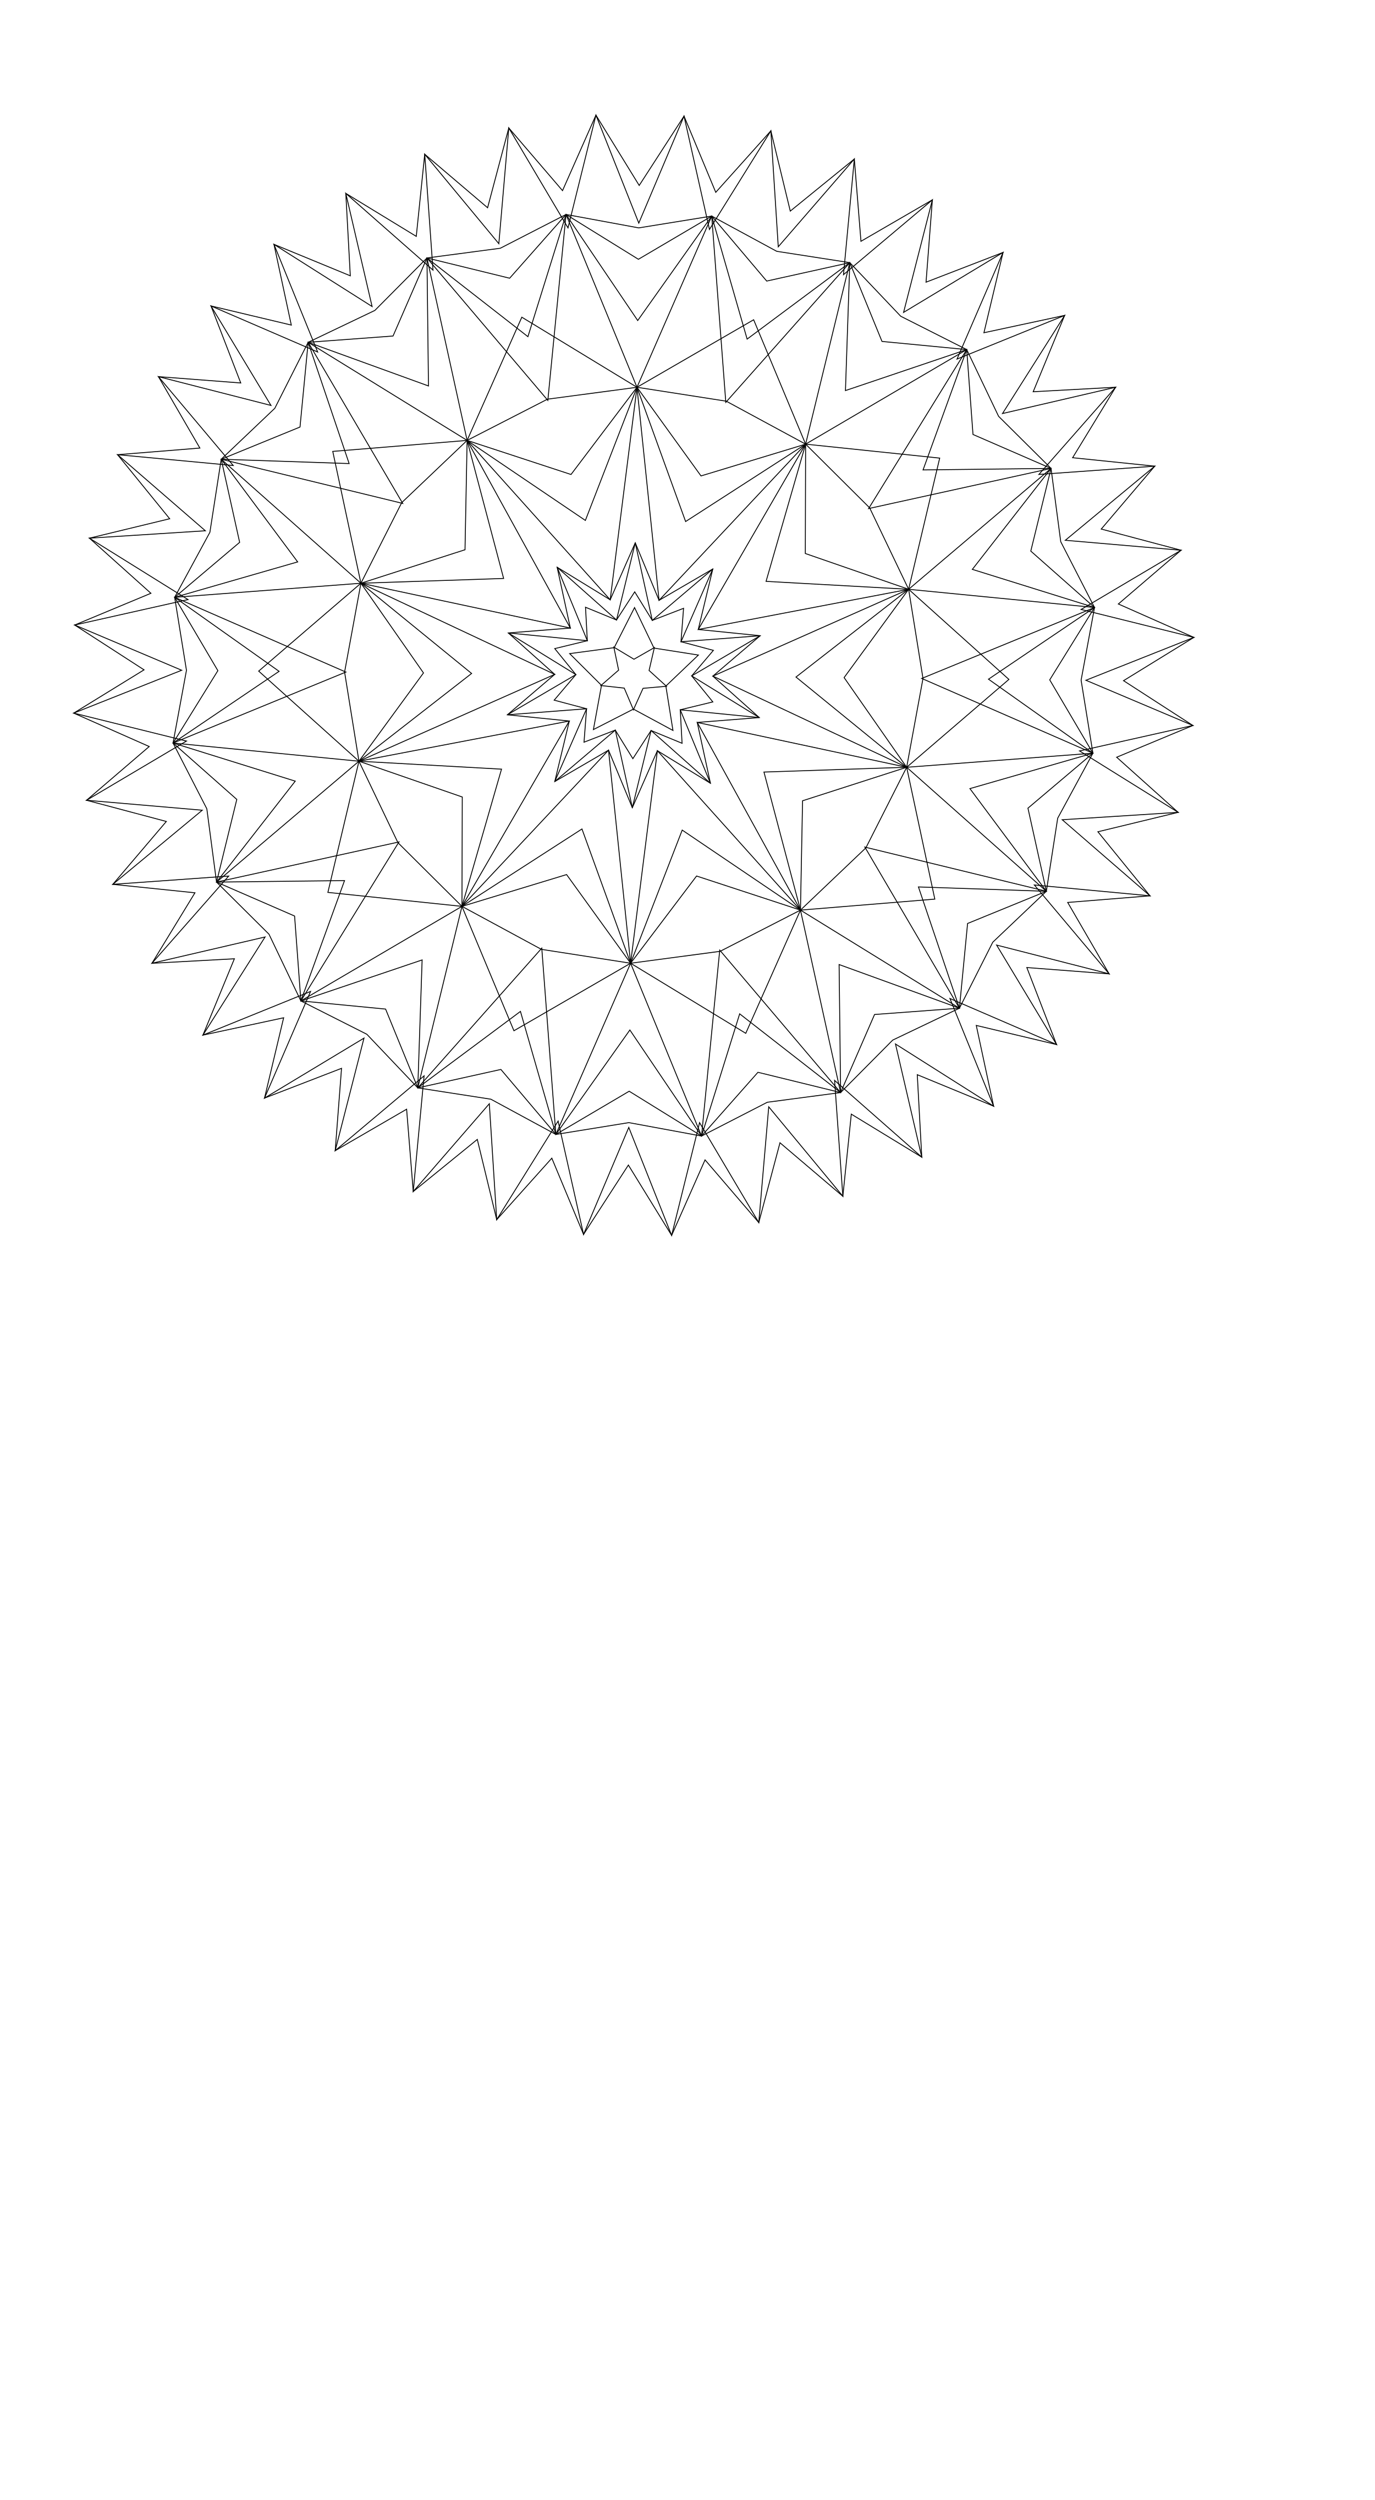 <?xml version="1.0" encoding="UTF-8" standalone="no"?>
<!-- Created with Inkscape (http://www.inkscape.org/) -->

<svg
   xmlns:dc="http://purl.org/dc/elements/1.1/"
   xmlns:cc="http://creativecommons.org/ns#"
   xmlns:rdf="http://www.w3.org/1999/02/22-rdf-syntax-ns#"
   xmlns:svg="http://www.w3.org/2000/svg"
   xmlns="http://www.w3.org/2000/svg"
   xmlns:sodipodi="http://sodipodi.sourceforge.net/DTD/sodipodi-0.dtd"
   xmlns:inkscape="http://www.inkscape.org/namespaces/inkscape"
   sodipodi:docname="flower007(g).svg"
   inkscape:version="0.48.2 r9819"
   version="1.1"
   id="svg4064"
   height="2834.646"
   width="1559.055">
  <sodipodi:namedview
     id="base"
     pagecolor="#ffffff"
     bordercolor="#666666"
     borderopacity="1.0"
     inkscape:pageopacity="0.0"
     inkscape:pageshadow="2"
     inkscape:zoom="0.16"
     inkscape:cx="-62.680702"
     inkscape:cy="2010.2379"
     inkscape:document-units="px"
     inkscape:current-layer="layer1"
     showgrid="false"
     units="cm"
     inkscape:window-width="933"
     inkscape:window-height="657"
     inkscape:window-x="66"
     inkscape:window-y="66"
     inkscape:window-maximized="0" />
  <defs
     id="defs4066" />
  <g
     transform="translate(0,1782.285)"
     id="layer1"
     inkscape:groupmode="layer"
     inkscape:label="Layer 1">
    <path
       sodipodi:type="star"
       style="fill:none;stroke:#000000;stroke-width:1;stroke-miterlimit:4;stroke-opacity:1;stroke-dasharray:none"
       id="path4505"
       sodipodi:sides="40"
       sodipodi:cx="262.5"
       sodipodi:cy="584.64551"
       sodipodi:r1="555.57013"
       sodipodi:r2="636.72638"
       sodipodi:arg1="0.52359878"
       sodipodi:arg2="0.6021386"
       inkscape:flatsided="false"
       inkscape:rounded="0"
       inkscape:randomized="0"
       d="m 743.638,862.431 43.605,82.861 -92.984,-11.014 30.106,88.662 -90.116,-25.424 15.865,92.28 -85.029,-39.209 1.234,93.626 -77.849,-52.027 -13.427,92.666 -68.751,-63.565 -27.758,89.425 -57.961,-73.538 -41.405,83.981 -45.744,-81.7 -54.033,76.47 -32.4,-87.85 -65.331,67.076 -18.258,-91.836 -75.019,56.031 -3.667,-93.562 -82.861,43.605 11.014,-92.984 -88.662,30.106 25.424,-90.116 -92.28,15.865 39.209,-85.029 -93.626,1.234 52.027,-77.849 -92.666,-13.427 63.565,-68.751 -89.425,-27.758 73.538,-57.961 -83.982,-41.405 81.699,-45.744 -76.47,-54.033 87.85,-32.4 -67.076,-65.331 91.836,-18.258 -56.03,-75.019 93.562,-3.667 -43.605,-82.861 92.984,11.014 -30.106,-88.662 90.116,25.424 -15.865,-92.28 85.029,39.209 -1.234,-93.626 77.849,52.027 13.427,-92.666 68.751,63.565 27.758,-89.425 57.961,73.538 41.405,-83.982 45.744,81.699 54.033,-76.47 32.4,87.85 65.331,-67.076 18.258,91.836 75.019,-56.03 3.667,93.562 82.861,-43.605 -11.014,92.984 88.662,-30.106 -25.424,90.116 92.28,-15.865 -39.209,85.029 93.626,-1.234 -52.027,77.849 92.666,13.427 -63.565,68.751 89.425,27.758 -73.538,57.961 83.982,41.405 -81.699,45.744 76.47,54.033 -87.85,32.4 67.076,65.331 -91.836,18.258 56.03,75.019 z"
       transform="matrix(0.98,-0.197,0.197,0.98,346.203,-1537.956)"
       inkscape:transform-center-y="-0.82602467"
       inkscape:transform-center-x="0.16573871" />
    <path
       inkscape:transform-center-y="-0.82602467"
       transform="matrix(0.98,-0.197,0.197,0.98,346.203,-1537.956)"
       d="m 706.661,841.082 80.582,104.21 -126.166,-37.885 63.288,115.532 -118.686,-57.155 44.436,124.01 -108.284,-75.018 24.489,129.435 -95.216,-91.034 3.94,131.672 -79.802,-104.808 -16.707,130.668 -62.424,-116.001 -36.942,126.445 -43.509,-124.339 -56.268,119.109 -23.523,-129.614 -74.208,108.841 -2.957,-131.698 -90.321,95.892 17.682,-130.539 -104.21,80.582 37.885,-126.166 -115.532,63.288 57.155,-118.686 -124.01,44.436 75.018,-108.284 -129.435,24.489 91.034,-95.216 -131.672,3.94 104.808,-79.802 -130.668,-16.707 116.001,-62.424 -126.445,-36.942 124.339,-43.509 -119.11,-56.268 129.614,-23.523 -108.841,-74.208 131.698,-2.957 -95.892,-90.321 130.539,17.682 -80.582,-104.21 126.166,37.885 -63.288,-115.532 118.686,57.155 L -125.114,79.497 -16.83,154.514 -41.32,25.079 53.896,116.113 49.956,-15.559 129.759,89.249 146.466,-41.419 208.89,74.583 245.832,-51.863 289.342,72.476 345.609,-46.634 369.132,82.981 443.34,-25.86 446.297,105.838 536.618,9.946 518.936,140.485 623.146,59.903 585.261,186.069 700.794,122.781 643.639,241.467 767.649,197.031 l -75.018,108.284 129.435,-24.489 -91.034,95.216 131.672,-3.94 -104.808,79.802 130.668,16.707 -116.001,62.424 126.445,36.942 -124.339,43.509 119.11,56.268 -129.614,23.523 108.841,74.208 -131.698,2.957 95.892,90.321 z"
       inkscape:randomized="0"
       inkscape:rounded="0"
       inkscape:flatsided="false"
       sodipodi:arg2="0.6021386"
       sodipodi:arg1="0.52359878"
       sodipodi:r2="636.72638"
       sodipodi:r1="512.87244"
       sodipodi:cy="584.64551"
       sodipodi:cx="262.5"
       sodipodi:sides="40"
       id="path4507"
       style="fill:none;stroke:#000000;stroke-width:1;stroke-miterlimit:4;stroke-opacity:1;stroke-dasharray:none"
       sodipodi:type="star"
       inkscape:transform-center-x="0.16573871" />
    <path
       sodipodi:type="star"
       style="fill:none;stroke:#000000;stroke-width:1;stroke-miterlimit:4;stroke-opacity:1;stroke-dasharray:none"
       id="path4509"
       sodipodi:sides="20"
       sodipodi:cx="262.5"
       sodipodi:cy="584.64551"
       sodipodi:r1="507.42789"
       sodipodi:r2="528.24194"
       sodipodi:arg1="0.52359878"
       sodipodi:arg2="0.68067841"
       inkscape:flatsided="false"
       inkscape:rounded="0"
       inkscape:randomized="0"
       d="m 701.945,838.359 -28.924,78.719 -70.986,44.659 -51.834,65.929 -81.312,20.537 -69.67,46.684 -83.678,-5.594 -80.687,22.87 -77.854,-31.179 -83.805,-3.183 -64.409,-53.711 -78.719,-28.924 -44.659,-70.986 -65.929,-51.834 -20.537,-81.312 -46.684,-69.67 5.594,-83.678 -22.87,-80.687 31.179,-77.854 3.183,-83.805 53.711,-64.409 28.924,-78.719 70.986,-44.659 51.834,-65.929 81.312,-20.537 69.67,-46.684 83.678,5.594 80.687,-22.87 77.854,31.179 83.805,3.183 64.409,53.711 78.719,28.924 44.659,70.986 65.929,51.834 20.537,81.312 46.684,69.67 -5.594,83.678 22.87,80.687 -31.179,77.854 -3.183,83.805 z"
       transform="matrix(0.98,-0.197,0.197,0.98,346.203,-1537.956)"
       inkscape:transform-center-y="-0.82602467"
       inkscape:transform-center-x="0.16573871" />
    <path
       inkscape:transform-center-y="-0.82602467"
       transform="matrix(0.98,-0.197,0.197,0.98,346.203,-1537.956)"
       d="m 671.114,820.559 1.907,96.52 -94.807,18.202 -28.013,92.385 -95.792,-11.986 -55.19,79.207 -87.4,-41.001 -76.965,58.276 -70.452,-66.002 -91.207,31.64 -46.608,-84.542 -96.52,1.907 -18.202,-94.807 -92.385,-28.013 11.986,-95.792 -79.207,-55.19 41.001,-87.4 -58.276,-76.965 66.002,-70.452 -31.64,-91.207 84.542,-46.608 -1.907,-96.52 94.807,-18.202 28.013,-92.385 95.792,11.986 55.19,-79.207 87.4,41.001 76.965,-58.276 70.452,66.002 91.207,-31.64 46.608,84.542 96.52,-1.907 18.202,94.807 92.385,28.013 -11.986,95.792 79.207,55.19 -41.001,87.4 58.276,76.965 -66.002,70.452 31.64,91.207 z"
       inkscape:randomized="0"
       inkscape:rounded="0"
       inkscape:flatsided="false"
       sodipodi:arg2="0.68067841"
       sodipodi:arg1="0.52359878"
       sodipodi:r2="528.24194"
       sodipodi:r1="471.82672"
       sodipodi:cy="584.64551"
       sodipodi:cx="262.5"
       sodipodi:sides="20"
       id="path4511"
       style="fill:none;stroke:#000000;stroke-width:1;stroke-miterlimit:4;stroke-opacity:1;stroke-dasharray:none"
       sodipodi:type="star"
       inkscape:transform-center-x="0.16573871" />
    <path
       sodipodi:type="star"
       style="fill:none;stroke:#000000;stroke-width:1;stroke-miterlimit:4;stroke-opacity:1;stroke-dasharray:none"
       id="path4513"
       sodipodi:sides="20"
       sodipodi:cx="262.5"
       sodipodi:cy="584.64551"
       sodipodi:r1="402.36655"
       sodipodi:r2="528.24194"
       sodipodi:arg1="0.52359878"
       sodipodi:arg2="0.68067841"
       inkscape:flatsided="false"
       inkscape:rounded="0"
       inkscape:randomized="0"
       d="M 610.96,785.829 673.021,917.079 531.736,883.662 550.201,1027.667 426.157,952.226 399.219,1094.888 304.559,984.808 234.854,1112.164 178.843,978.219 73.195,1077.802 61.317,933.105 -69.933,995.167 -36.517,853.881 -180.521,872.347 -105.08,748.303 -247.743,721.365 -137.662,626.704 -265.018,556.999 -131.074,500.989 -230.656,395.341 -85.96,383.462 -148.021,252.212 -6.736,285.629 -25.201,141.625 98.843,217.065 125.781,74.403 220.441,184.483 290.146,57.128 346.157,191.072 451.805,91.489 l 11.878,144.697 131.25,-62.061 -33.417,141.285 144.004,-18.465 -75.441,124.044 142.662,26.938 -110.08,94.66 127.356,69.705 -133.944,56.011 99.582,105.648 z"
       transform="matrix(0.98,-0.197,0.197,0.98,346.203,-1537.956)"
       inkscape:transform-center-y="-0.82602467"
       inkscape:transform-center-x="0.16573871" />
    <path
       inkscape:transform-center-y="-0.82602467"
       transform="matrix(0.98,-0.197,0.197,0.98,346.203,-1537.956)"
       d="M 545.383,747.968 673.021,917.079 481.068,827.39 550.201,1027.667 395.358,883.05 399.219,1094.888 296.644,909.501 234.854,1112.164 194.587,904.152 73.195,1077.802 99.178,867.528 -69.933,995.167 19.756,803.214 -180.521,872.347 -35.905,717.504 -247.743,721.365 -62.355,618.789 -265.018,556.999 -57.007,516.732 -230.656,395.341 -20.383,421.323 -148.021,252.212 43.932,341.901 -25.201,141.625 129.642,286.241 125.781,74.403 228.356,259.79 290.146,57.128 330.413,265.139 451.805,91.489 425.822,301.763 594.933,174.124 505.244,366.077 705.521,296.944 560.905,451.787 l 211.838,-3.861 -185.387,102.575 202.663,61.79 -208.011,40.267 173.65,121.392 z"
       inkscape:randomized="0"
       inkscape:rounded="0"
       inkscape:flatsided="false"
       sodipodi:arg2="0.68067841"
       sodipodi:arg1="0.52359878"
       sodipodi:r2="528.24194"
       sodipodi:r1="326.64481"
       sodipodi:cy="584.64551"
       sodipodi:cx="262.5"
       sodipodi:sides="20"
       id="path4515"
       style="fill:none;stroke:#000000;stroke-width:1;stroke-miterlimit:4;stroke-opacity:1;stroke-dasharray:none"
       sodipodi:type="star"
       inkscape:transform-center-x="0.16573871" />
    <path
       sodipodi:type="star"
       style="fill:none;stroke:#000000;stroke-width:1;stroke-miterlimit:4;stroke-opacity:1;stroke-dasharray:none"
       id="path4517"
       sodipodi:sides="10"
       sodipodi:cx="262.5"
       sodipodi:cy="584.64551"
       sodipodi:r1="326.64481"
       sodipodi:r2="425.50708"
       sodipodi:arg1="0.52359878"
       sodipodi:arg2="0.83775805"
       inkscape:flatsided="false"
       inkscape:rounded="0"
       inkscape:randomized="0"
       d="m 545.383,747.968 1.837,152.891 -151.861,-17.808 L 306.978,1007.822 194.587,904.152 49.746,953.145 19.756,803.214 -126.22,757.715 -62.355,618.789 -153.709,496.178 -20.383,421.323 -22.22,268.432 129.642,286.241 218.022,161.469 l 112.391,103.669 144.84,-48.993 29.991,149.932 145.976,45.499 -63.865,138.926 91.353,122.612 z"
       transform="matrix(0.98,-0.197,0.197,0.98,346.203,-1537.956)"
       inkscape:transform-center-y="-0.82602467"
       inkscape:transform-center-x="0.16573871" />
    <path
       inkscape:transform-center-y="-0.82602467"
       transform="matrix(0.98,-0.197,0.197,0.98,346.203,-1537.956)"
       d="m 545.383,747.968 -63.362,80.479 -86.662,54.603 -98.566,27.866 -102.206,-6.764 -96.121,-35.392 -78.71,-65.547 -56.96,-85.131 -25.151,-99.294 3.957,-102.353 38.016,-95.113 63.362,-80.479 86.662,-54.603 98.566,-27.866 102.206,6.764 96.121,35.392 78.71,65.547 56.96,85.131 25.151,99.294 -3.957,102.353 z"
       inkscape:randomized="0"
       inkscape:rounded="0"
       inkscape:flatsided="false"
       sodipodi:arg2="0.83775805"
       sodipodi:arg1="0.52359878"
       sodipodi:r2="328.06781"
       sodipodi:r1="326.64481"
       sodipodi:cy="584.64551"
       sodipodi:cx="262.5"
       sodipodi:sides="10"
       id="path4519"
       style="fill:none;stroke:#000000;stroke-width:1;stroke-miterlimit:4;stroke-opacity:1;stroke-dasharray:none"
       sodipodi:type="star"
       inkscape:transform-center-x="0.16573871" />
    <path
       sodipodi:type="star"
       style="fill:none;stroke:#000000;stroke-width:1;stroke-miterlimit:4;stroke-opacity:1;stroke-dasharray:none"
       id="path4521"
       sodipodi:sides="10"
       sodipodi:cx="262.5"
       sodipodi:cy="584.64551"
       sodipodi:r1="326.64481"
       sodipodi:r2="238.57594"
       sodipodi:arg1="0.52359878"
       sodipodi:arg2="0.83775805"
       inkscape:flatsided="false"
       inkscape:rounded="0"
       inkscape:randomized="0"
       d="M 545.383,747.968 422.138,761.942 395.358,883.05 287.438,821.915 194.587,904.152 143.212,791.258 19.756,803.214 44.55,681.683 -62.355,618.789 29.138,535.043 -20.383,421.323 102.862,407.349 l 26.78,-121.108 107.92,61.136 92.851,-82.238 51.375,112.894 123.456,-11.955 -24.794,121.53 106.905,62.894 -91.493,83.746 z"
       transform="matrix(0.98,-0.197,0.197,0.98,346.203,-1537.956)"
       inkscape:transform-center-y="-0.82602467"
       inkscape:transform-center-x="0.16573871" />
    <path
       inkscape:transform-center-y="-0.82602467"
       transform="matrix(0.98,-0.197,0.197,0.98,346.203,-1537.956)"
       d="M 545.383,747.968 385.615,721.379 395.358,883.05 281.733,767.631 194.587,904.152 170.503,743.988 19.756,803.214 94.414,659.482 -62.355,618.789 82.528,546.391 -20.383,421.323 l 159.767,26.589 -9.743,-161.671 113.626,115.42 87.146,-136.522 24.083,160.164 150.748,-59.225 -74.658,143.731 156.769,40.693 -144.883,72.398 z"
       inkscape:randomized="0"
       inkscape:rounded="0"
       inkscape:flatsided="false"
       sodipodi:arg2="0.83775805"
       sodipodi:arg1="0.52359878"
       sodipodi:r2="183.99304"
       sodipodi:r1="326.64481"
       sodipodi:cy="584.64551"
       sodipodi:cx="262.5"
       sodipodi:sides="10"
       id="path4523"
       style="fill:none;stroke:#000000;stroke-width:1;stroke-miterlimit:4;stroke-opacity:1;stroke-dasharray:none"
       sodipodi:type="star"
       inkscape:transform-center-x="0.16573871" />
    <path
       sodipodi:type="star"
       style="fill:none;stroke:#000000;stroke-width:1;stroke-miterlimit:4;stroke-opacity:1;stroke-dasharray:none"
       id="path4525"
       sodipodi:sides="10"
       sodipodi:cx="262.5"
       sodipodi:cy="584.64551"
       sodipodi:r1="326.64481"
       sodipodi:r2="89.696617"
       sodipodi:arg1="0.52359878"
       sodipodi:arg2="0.83775805"
       inkscape:flatsided="false"
       inkscape:rounded="0"
       inkscape:randomized="0"
       d="M 545.383,747.968 322.519,651.303 395.358,883.05 271.876,673.851 194.587,904.152 217.652,662.325 19.756,803.214 180.558,621.128 -62.355,618.789 174.763,565.997 -20.383,421.323 202.481,517.988 129.642,286.241 253.124,495.44 330.413,265.139 307.348,506.966 505.244,366.077 344.442,548.163 l 242.913,2.339 -237.119,52.793 z"
       transform="matrix(0.98,-0.197,0.197,0.98,346.203,-1537.956)"
       inkscape:transform-center-y="-0.82602467"
       inkscape:transform-center-x="0.16573871" />
    <path
       inkscape:transform-center-y="-0.82602467"
       transform="matrix(0.98,-0.197,0.197,0.98,346.203,-1537.956)"
       d="m 392.58,659.747 -70.061,-8.444 1.074,70.56 -51.717,-48.012 -40.605,57.716 -13.619,-69.241 -66.775,22.826 29.681,-64.023 -67.439,-20.782 61.644,-34.349 -42.343,-56.453 70.061,8.444 -1.074,-70.56 51.717,48.012 40.605,-57.716 13.619,69.241 66.775,-22.826 -29.681,64.023 67.439,20.782 -61.644,34.349 z"
       inkscape:randomized="0"
       inkscape:rounded="0"
       inkscape:flatsided="false"
       sodipodi:arg2="0.83775805"
       sodipodi:arg1="0.52359878"
       sodipodi:r2="89.696617"
       sodipodi:r1="150.20334"
       sodipodi:cy="584.64551"
       sodipodi:cx="262.5"
       sodipodi:sides="10"
       id="path4527"
       style="fill:none;stroke:#000000;stroke-width:1;stroke-miterlimit:4;stroke-opacity:1;stroke-dasharray:none"
       sodipodi:type="star"
       inkscape:transform-center-x="0.16573871" />
    <path
       inkscape:transform-center-y="-4.4965051"
       transform="matrix(0.98,-0.197,0.197,0.98,346.203,-1537.956)"
       d="m 295.747,603.84 -2.025,50.929 -39.203,-32.573 -49.062,13.812 18.864,-47.35 -28.297,-42.393 50.862,3.309 31.574,-40.012 12.57,49.395 47.81,17.664 z"
       inkscape:randomized="0"
       inkscape:rounded="0"
       inkscape:flatsided="false"
       sodipodi:arg2="1.1519173"
       sodipodi:arg1="0.52359878"
       sodipodi:r2="76.760017"
       sodipodi:r1="38.389759"
       sodipodi:cy="584.64551"
       sodipodi:cx="262.5"
       sodipodi:sides="5"
       id="path4531"
       style="fill:none;stroke:#000000;stroke-width:1;stroke-miterlimit:4;stroke-opacity:1;stroke-dasharray:none"
       sodipodi:type="star"
       inkscape:transform-center-x="4.2422202" />
    <path
       inkscape:transform-center-x="4.2422202"
       sodipodi:type="star"
       style="fill:none;stroke:#000000;stroke-width:1;stroke-miterlimit:4;stroke-opacity:1;stroke-dasharray:none"
       id="path4587"
       sodipodi:sides="5"
       sodipodi:cx="262.5"
       sodipodi:cy="584.64551"
       sodipodi:r1="39.105167"
       sodipodi:r2="18.165314"
       sodipodi:arg1="0.52359878"
       sodipodi:arg2="1.1519173"
       inkscape:flatsided="false"
       inkscape:rounded="0"
       inkscape:randomized="0"
       d="m 296.366,604.198 -26.478,-2.958 -15.519,21.656 -5.369,-26.096 -25.391,-8.067 23.159,-13.17 -0.174,-26.642 19.682,17.956 25.284,-8.398 -10.995,24.268 z"
       transform="matrix(0.98,-0.197,0.197,0.98,346.203,-1537.956)"
       inkscape:transform-center-y="-4.4965051" />
    <path
       inkscape:transform-center-x="0.16573871"
       sodipodi:type="star"
       style="fill:none;stroke:#000000;stroke-width:1;stroke-miterlimit:4;stroke-opacity:1;stroke-dasharray:none"
       id="path4595"
       sodipodi:sides="10"
       sodipodi:cx="262.5"
       sodipodi:cy="584.64551"
       sodipodi:r1="150.20334"
       sodipodi:r2="65.678177"
       sodipodi:arg1="0.52359878"
       sodipodi:arg2="0.83775805"
       inkscape:flatsided="false"
       inkscape:rounded="0"
       inkscape:randomized="0"
       d="m 392.58,659.747 -86.133,-26.293 17.146,88.409 -54.228,-71.899 -38.094,81.603 -1.61,-90.042 -78.784,43.627 51.623,-73.792 -89.381,-11.013 85.138,-29.356 -65.837,-61.446 86.133,26.293 -17.146,-88.409 54.228,71.899 38.094,-81.603 1.61,90.042 78.784,-43.627 -51.623,73.792 89.381,11.013 -85.138,29.356 z"
       transform="matrix(0.98,-0.197,0.197,0.98,346.203,-1537.956)"
       inkscape:transform-center-y="-0.82602467" />
    <path
       inkscape:transform-center-y="-0.82602467"
       transform="matrix(0.98,-0.197,0.197,0.98,346.203,-1537.956)"
       d="m 344.429,631.947 -37.982,1.507 -5.469,37.616 -31.613,-21.106 -26.534,27.218 -13.17,-35.657 -37.465,6.423 10.304,-36.588 -34.085,-16.825 29.842,-23.544 -17.686,-33.646 37.982,-1.507 5.469,-37.616 31.613,21.106 26.534,-27.218 13.17,35.657 37.465,-6.423 -10.304,36.588 34.085,16.825 -29.842,23.544 z"
       inkscape:randomized="0"
       inkscape:rounded="0"
       inkscape:flatsided="false"
       sodipodi:arg2="0.83775805"
       sodipodi:arg1="0.52359878"
       sodipodi:r2="65.678177"
       sodipodi:r1="94.603424"
       sodipodi:cy="584.64551"
       sodipodi:cx="262.5"
       sodipodi:sides="10"
       id="path4597"
       style="fill:none;stroke:#000000;stroke-width:1;stroke-miterlimit:4;stroke-opacity:1;stroke-dasharray:none"
       sodipodi:type="star"
       inkscape:transform-center-x="0.16573871" />
  </g>
  <path
     inkscape:connector-curvature="0"
     style="fill:none;stroke:#000000"
     d=""
     id="path5251" />
  <path
     inkscape:connector-curvature="0"
     style="fill:none;stroke:#000000"
     d=""
     id="path5267" />
  <path
     inkscape:connector-curvature="0"
     style="fill:none;stroke:#000000"
     d=""
     id="path5279" />
  <path
     inkscape:connector-curvature="0"
     style="fill:none;stroke:#000000"
     d=""
     id="path5289" />
  <path
     inkscape:connector-curvature="0"
     style="fill:none;stroke:#000000"
     d=""
     id="path5297" />
  <path
     inkscape:connector-curvature="0"
     style="fill:none;stroke:#000000"
     d=""
     id="path5317" />
  <path
     inkscape:connector-curvature="0"
     style="fill:none;stroke:#000000"
     d=""
     id="path5325" />
  <path
     inkscape:connector-curvature="0"
     style="fill:none;stroke:#000000"
     d=""
     id="path5345" />
  <path
     inkscape:connector-curvature="0"
     style="fill:none;stroke:#000000"
     d=""
     id="path5353" />
  <path
     inkscape:connector-curvature="0"
     style="fill:none;stroke:#000000"
     d=""
     id="path5361" />
  <path
     inkscape:connector-curvature="0"
     style="fill:none;stroke:#000000"
     d=""
     id="path5373" />
  <path
     id="path6133"
     d=""
     style="fill:none;stroke:#000000"
     inkscape:connector-curvature="0" />
  <path
     id="path6141"
     d=""
     style="fill:none;stroke:#000000"
     inkscape:connector-curvature="0" />
  <path
     id="path6149"
     d=""
     style="fill:none;stroke:#000000"
     inkscape:connector-curvature="0" />
  <path
     id="path6155"
     d=""
     style="fill:none;stroke:#000000"
     inkscape:connector-curvature="0" />
  <path
     id="path6163"
     d=""
     style="fill:none;stroke:#000000"
     inkscape:connector-curvature="0" />
  <path
     id="path6169"
     d=""
     style="fill:none;stroke:#000000"
     inkscape:connector-curvature="0" />
  <path
     id="path6185"
     d=""
     style="fill:none;stroke:#000000"
     inkscape:connector-curvature="0" />
  <path
     id="path6197"
     d=""
     style="fill:none;stroke:#000000"
     inkscape:connector-curvature="0" />
  <path
     id="path6203"
     d=""
     style="fill:none;stroke:#000000"
     inkscape:connector-curvature="0" />
  <path
     id="path6211"
     d=""
     style="fill:none;stroke:#000000"
     inkscape:connector-curvature="0" />
  <path
     id="path6227"
     d=""
     style="fill:none;stroke:#000000"
     inkscape:connector-curvature="0" />
  <path
     id="path6233"
     d=""
     style="fill:none;stroke:#000000"
     inkscape:connector-curvature="0" />
  <path
     id="path6243"
     d=""
     style="fill:none;stroke:#000000"
     inkscape:connector-curvature="0" />
  <path
     id="path6253"
     d=""
     style="fill:none;stroke:#000000"
     inkscape:connector-curvature="0" />
  <path
     id="path6263"
     d=""
     style="fill:none;stroke:#000000"
     inkscape:connector-curvature="0" />
  <path
     id="path6279"
     d=""
     style="fill:none;stroke:#000000"
     inkscape:connector-curvature="0" />
  <path
     id="path6297"
     d=""
     style="fill:none;stroke:#000000"
     inkscape:connector-curvature="0" />
  <path
     id="path6305"
     d=""
     style="fill:none;stroke:#000000"
     inkscape:connector-curvature="0" />
  <path
     id="path6313"
     d=""
     style="fill:none;stroke:#000000"
     inkscape:connector-curvature="0" />
  <path
     id="path6319"
     d=""
     style="fill:none;stroke:#000000"
     inkscape:connector-curvature="0" />
  <path
     id="path6331"
     d=""
     style="fill:none;stroke:#000000"
     inkscape:connector-curvature="0" />
  <path
     id="path6345"
     d=""
     style="fill:none;stroke:#000000"
     inkscape:connector-curvature="0" />
  <path
     id="path6355"
     d=""
     style="fill:none;stroke:#000000"
     inkscape:connector-curvature="0" />
  <path
     id="path6361"
     d=""
     style="fill:none;stroke:#000000"
     inkscape:connector-curvature="0" />
  <path
     id="path6377"
     d=""
     style="fill:none;stroke:#000000"
     inkscape:connector-curvature="0" />
  <path
     id="path6387"
     d=""
     style="fill:none;stroke:#000000"
     inkscape:connector-curvature="0" />
  <path
     id="path6403"
     d=""
     style="fill:none;stroke:#000000"
     inkscape:connector-curvature="0" />
  <path
     id="path20420"
     d=""
     style="fill:none;stroke:#000000"
     inkscape:connector-curvature="0" />
  <path
     id="path20430"
     d=""
     style="fill:none;stroke:#000000"
     inkscape:connector-curvature="0" />
  <path
     id="path20452"
     d=""
     style="fill:none;stroke:#000000"
     inkscape:connector-curvature="0" />
  <path
     id="path20460"
     d=""
     style="fill:none;stroke:#000000"
     inkscape:connector-curvature="0" />
  <path
     inkscape:connector-curvature="0"
     style="fill:none;stroke:#000000"
     d=""
     id="path21091" />
  <path
     inkscape:connector-curvature="0"
     style="fill:none;stroke:#000000"
     d=""
     id="path21099" />
  <path
     inkscape:connector-curvature="0"
     style="fill:none;stroke:#000000"
     d=""
     id="path21113" />
  <path
     inkscape:connector-curvature="0"
     style="fill:none;stroke:#000000"
     d=""
     id="path21119" />
  <path
     inkscape:connector-curvature="0"
     style="fill:none;stroke:#000000"
     d=""
     id="path21123" />
  <path
     inkscape:connector-curvature="0"
     style="fill:none;stroke:#000000"
     d=""
     id="path21139" />
  <path
     inkscape:connector-curvature="0"
     style="fill:none;stroke:#000000"
     d=""
     id="path21151" />
  <path
     inkscape:connector-curvature="0"
     style="fill:none;stroke:#000000"
     d=""
     id="path21159" />
  <path
     inkscape:connector-curvature="0"
     style="fill:none;stroke:#000000"
     d=""
     id="path21169" />
  <path
     inkscape:connector-curvature="0"
     style="fill:none;stroke:#000000"
     d=""
     id="path21177" />
  <path
     inkscape:connector-curvature="0"
     style="fill:none;stroke:#000000"
     d=""
     id="path21185" />
  <path
     inkscape:connector-curvature="0"
     style="fill:none;stroke:#000000"
     d=""
     id="path21193" />
  <path
     inkscape:connector-curvature="0"
     style="fill:none;stroke:#000000"
     d=""
     id="path21205" />
  <path
     inkscape:connector-curvature="0"
     style="fill:none;stroke:#000000"
     d=""
     id="path21213" />
  <path
     inkscape:connector-curvature="0"
     style="fill:none;stroke:#000000"
     d=""
     id="path21227" />
  <path
     inkscape:connector-curvature="0"
     style="fill:none;stroke:#000000"
     d=""
     id="path21235" />
  <path
     inkscape:connector-curvature="0"
     style="fill:none;stroke:#000000"
     d=""
     id="path21251" />
  <path
     inkscape:connector-curvature="0"
     style="fill:none;stroke:#000000"
     d=""
     id="path21257" />
  <path
     inkscape:connector-curvature="0"
     style="fill:none;stroke:#000000"
     d=""
     id="path21265" />
  <path
     inkscape:connector-curvature="0"
     style="fill:none;stroke:#000000"
     d=""
     id="path21277" />
  <path
     inkscape:connector-curvature="0"
     style="fill:none;stroke:#000000"
     d=""
     id="path21285" />
  <path
     inkscape:connector-curvature="0"
     style="fill:none;stroke:#000000"
     d=""
     id="path21295" />
  <path
     inkscape:connector-curvature="0"
     style="fill:none;stroke:#000000"
     d=""
     id="path21303" />
  <path
     inkscape:connector-curvature="0"
     style="fill:none;stroke:#000000"
     d=""
     id="path21317" />
  <path
     inkscape:connector-curvature="0"
     style="fill:none;stroke:#000000"
     d=""
     id="path21339" />
  <path
     inkscape:connector-curvature="0"
     style="fill:none;stroke:#000000"
     d=""
     id="path21345" />
  <path
     inkscape:connector-curvature="0"
     style="fill:none;stroke:#000000"
     d=""
     id="path21349" />
  <path
     inkscape:connector-curvature="0"
     style="fill:none;stroke:#000000"
     d=""
     id="path21359" />
  <path
     inkscape:connector-curvature="0"
     style="fill:none;stroke:#000000"
     d=""
     id="path21371" />
  <path
     inkscape:connector-curvature="0"
     style="fill:none;stroke:#000000"
     d=""
     id="path21381" />
  <path
     inkscape:connector-curvature="0"
     style="fill:none;stroke:#000000"
     d=""
     id="path21391" />
  <path
     inkscape:connector-curvature="0"
     style="fill:none;stroke:#000000"
     d=""
     id="path21411" />
  <path
     inkscape:connector-curvature="0"
     style="fill:none;stroke:#000000"
     d=""
     id="path21419" />
  <path
     inkscape:connector-curvature="0"
     style="fill:none;stroke:#000000"
     d=""
     id="path21437" />
  <path
     inkscape:connector-curvature="0"
     style="fill:none;stroke:#000000"
     d=""
     id="path21445" />
  <path
     inkscape:connector-curvature="0"
     style="fill:none;stroke:#000000"
     d=""
     id="path21457" />
  <path
     inkscape:connector-curvature="0"
     style="fill:none;stroke:#000000"
     d=""
     id="path21465" />
  <path
     inkscape:connector-curvature="0"
     style="fill:none;stroke:#000000"
     d=""
     id="path21485" />
  <path
     inkscape:connector-curvature="0"
     style="fill:none;stroke:#000000"
     d=""
     id="path21493" />
  <path
     inkscape:connector-curvature="0"
     style="fill:none;stroke:#000000"
     d=""
     id="path21509" />
  <path
     inkscape:connector-curvature="0"
     style="fill:none;stroke:#000000"
     d=""
     id="path21515" />
  <path
     inkscape:connector-curvature="0"
     style="fill:none;stroke:#000000"
     d=""
     id="path21523" />
  <path
     inkscape:connector-curvature="0"
     style="fill:none;stroke:#000000"
     d=""
     id="path21533" />
  <path
     inkscape:connector-curvature="0"
     style="fill:none;stroke:#000000"
     d=""
     id="path21539" />
  <path
     inkscape:connector-curvature="0"
     style="fill:none;stroke:#000000"
     d=""
     id="path21543" />
  <path
     inkscape:connector-curvature="0"
     style="fill:none;stroke:#000000"
     d=""
     id="path21563" />
  <path
     inkscape:connector-curvature="0"
     style="fill:none;stroke:#000000"
     d=""
     id="path21579" />
  <path
     inkscape:connector-curvature="0"
     style="fill:none;stroke:#000000"
     d=""
     id="path21605" />
  <path
     inkscape:connector-curvature="0"
     style="fill:none;stroke:#000000"
     d=""
     id="path21615" />
  <path
     inkscape:connector-curvature="0"
     style="fill:none;stroke:#000000"
     d=""
     id="path21623" />
  <path
     inkscape:connector-curvature="0"
     style="fill:none;stroke:#000000"
     d=""
     id="path21635" />
  <path
     inkscape:connector-curvature="0"
     style="fill:none;stroke:#000000"
     d=""
     id="path21643" />
  <path
     inkscape:connector-curvature="0"
     style="fill:none;stroke:#000000"
     d=""
     id="path21651" />
  <path
     inkscape:connector-curvature="0"
     style="fill:none;stroke:#000000"
     d=""
     id="path21665" />
  <path
     inkscape:connector-curvature="0"
     style="fill:none;stroke:#000000"
     d=""
     id="path21679" />
  <path
     inkscape:connector-curvature="0"
     style="fill:none;stroke:#000000"
     d=""
     id="path21691" />
  <path
     inkscape:connector-curvature="0"
     style="fill:none;stroke:#000000"
     d=""
     id="path21699" />
  <path
     inkscape:connector-curvature="0"
     style="fill:none;stroke:#000000"
     d=""
     id="path21711" />
  <path
     inkscape:connector-curvature="0"
     style="fill:none;stroke:#000000"
     d=""
     id="path21717" />
  <path
     inkscape:connector-curvature="0"
     style="fill:none;stroke:#000000"
     d=""
     id="path21725" />
  <path
     inkscape:connector-curvature="0"
     style="fill:none;stroke:#000000"
     d=""
     id="path21741" />
  <path
     inkscape:connector-curvature="0"
     style="fill:none;stroke:#000000"
     d=""
     id="path21753" />
  <path
     inkscape:connector-curvature="0"
     style="fill:none;stroke:#000000"
     d=""
     id="path21769" />
  <path
     inkscape:connector-curvature="0"
     style="fill:none;stroke:#000000"
     d=""
     id="path21783" />
  <path
     inkscape:connector-curvature="0"
     style="fill:none;stroke:#000000"
     d=""
     id="path21799" />
  <path
     inkscape:connector-curvature="0"
     style="fill:none;stroke:#000000"
     d=""
     id="path21815" />
  <path
     inkscape:connector-curvature="0"
     style="fill:none;stroke:#000000"
     d=""
     id="path21823" />
  <path
     inkscape:connector-curvature="0"
     style="fill:none;stroke:#000000"
     d=""
     id="path21833" />
  <path
     inkscape:connector-curvature="0"
     style="fill:none;stroke:#000000"
     d=""
     id="path21843" />
  <path
     inkscape:connector-curvature="0"
     style="fill:none;stroke:#000000"
     d=""
     id="path21857" />
  <path
     inkscape:connector-curvature="0"
     style="fill:none;stroke:#000000"
     d=""
     id="path21871" />
  <path
     inkscape:connector-curvature="0"
     style="fill:none;stroke:#000000"
     d=""
     id="path21877" />
  <path
     inkscape:connector-curvature="0"
     style="fill:none;stroke:#000000"
     d=""
     id="path21885" />
  <path
     inkscape:connector-curvature="0"
     style="fill:none;stroke:#000000"
     d=""
     id="path21897" />
  <path
     inkscape:connector-curvature="0"
     style="fill:none;stroke:#000000"
     d=""
     id="path21907" />
  <path
     inkscape:connector-curvature="0"
     style="fill:none;stroke:#000000"
     d=""
     id="path21915" />
  <path
     inkscape:connector-curvature="0"
     style="fill:none;stroke:#000000"
     d=""
     id="path21923" />
  <path
     inkscape:connector-curvature="0"
     style="fill:none;stroke:#000000"
     d=""
     id="path21939" />
  <path
     inkscape:connector-curvature="0"
     style="fill:none;stroke:#000000"
     d=""
     id="path21947" />
  <path
     inkscape:connector-curvature="0"
     style="fill:none;stroke:#000000"
     d=""
     id="path21957" />
  <path
     inkscape:connector-curvature="0"
     style="fill:none;stroke:#000000"
     d=""
     id="path21967" />
  <path
     inkscape:connector-curvature="0"
     style="fill:none;stroke:#000000"
     d=""
     id="path21975" />
  <path
     inkscape:connector-curvature="0"
     style="fill:none;stroke:#000000"
     d=""
     id="path21985" />
  <path
     inkscape:connector-curvature="0"
     style="fill:none;stroke:#000000"
     d=""
     id="path21995" />
  <path
     inkscape:connector-curvature="0"
     style="fill:none;stroke:#000000"
     d=""
     id="path22007" />
  <path
     inkscape:connector-curvature="0"
     style="fill:none;stroke:#000000"
     d=""
     id="path22023" />
  <path
     inkscape:connector-curvature="0"
     style="fill:none;stroke:#000000"
     d=""
     id="path22033" />
  <path
     inkscape:connector-curvature="0"
     style="fill:none;stroke:#000000"
     d=""
     id="path22051" />
  <path
     inkscape:connector-curvature="0"
     style="fill:none;stroke:#000000"
     d=""
     id="path22061" />
  <path
     inkscape:connector-curvature="0"
     style="fill:none;stroke:#000000"
     d=""
     id="path22077" />
  <path
     inkscape:connector-curvature="0"
     style="fill:none;stroke:#000000"
     d=""
     id="path22091" />
  <path
     inkscape:connector-curvature="0"
     style="fill:none;stroke:#000000"
     d=""
     id="path22097" />
  <path
     inkscape:connector-curvature="0"
     style="fill:none;stroke:#000000"
     d=""
     id="path22105" />
  <path
     inkscape:connector-curvature="0"
     style="fill:none;stroke:#000000"
     d=""
     id="path22123" />
  <path
     inkscape:connector-curvature="0"
     style="fill:none;stroke:#000000"
     d=""
     id="path22141" />
  <path
     inkscape:connector-curvature="0"
     style="fill:none;stroke:#000000"
     d=""
     id="path22149" />
  <path
     inkscape:connector-curvature="0"
     style="fill:none;stroke:#000000"
     d=""
     id="path22155" />
  <path
     inkscape:connector-curvature="0"
     style="fill:none;stroke:#000000"
     d=""
     id="path22163" />
  <path
     inkscape:connector-curvature="0"
     style="fill:none;stroke:#000000"
     d=""
     id="path22177" />
  <path
     inkscape:connector-curvature="0"
     style="fill:none;stroke:#000000"
     d=""
     id="path22183" />
  <path
     inkscape:connector-curvature="0"
     style="fill:none;stroke:#000000"
     d=""
     id="path22199" />
  <path
     inkscape:connector-curvature="0"
     style="fill:none;stroke:#000000"
     d=""
     id="path22209" />
  <path
     inkscape:connector-curvature="0"
     style="fill:none;stroke:#000000"
     d=""
     id="path22213" />
  <path
     inkscape:connector-curvature="0"
     style="fill:none;stroke:#000000"
     d=""
     id="path22221" />
  <path
     inkscape:connector-curvature="0"
     style="fill:none;stroke:#000000"
     d=""
     id="path22231" />
  <path
     inkscape:connector-curvature="0"
     style="fill:none;stroke:#000000"
     d=""
     id="path22237" />
  <path
     inkscape:connector-curvature="0"
     style="fill:none;stroke:#000000"
     d=""
     id="path22251" />
  <path
     inkscape:connector-curvature="0"
     style="fill:none;stroke:#000000"
     d=""
     id="path22261" />
  <path
     inkscape:connector-curvature="0"
     style="fill:none;stroke:#000000"
     d=""
     id="path22269" />
  <path
     inkscape:connector-curvature="0"
     style="fill:none;stroke:#000000"
     d=""
     id="path22279" />
  <path
     inkscape:connector-curvature="0"
     style="fill:none;stroke:#000000"
     d=""
     id="path22303" />
  <path
     inkscape:connector-curvature="0"
     style="fill:none;stroke:#000000"
     d=""
     id="path22313" />
  <path
     inkscape:connector-curvature="0"
     style="fill:none;stroke:#000000"
     d=""
     id="path22333" />
  <path
     inkscape:connector-curvature="0"
     style="fill:none;stroke:#000000"
     d=""
     id="path22341" />
  <path
     inkscape:connector-curvature="0"
     style="fill:none;stroke:#000000"
     d=""
     id="path22351" />
  <path
     inkscape:connector-curvature="0"
     style="fill:none;stroke:#000000"
     d=""
     id="path22367" />
  <path
     inkscape:connector-curvature="0"
     style="fill:none;stroke:#000000"
     d=""
     id="path22377" />
  <path
     inkscape:connector-curvature="0"
     style="fill:none;stroke:#000000"
     d=""
     id="path22389" />
  <path
     inkscape:connector-curvature="0"
     style="fill:none;stroke:#000000"
     d=""
     id="path22397" />
  <path
     inkscape:connector-curvature="0"
     style="fill:none;stroke:#000000"
     d=""
     id="path22407" />
  <path
     inkscape:connector-curvature="0"
     style="fill:none;stroke:#000000"
     d=""
     id="path22415" />
</svg>
